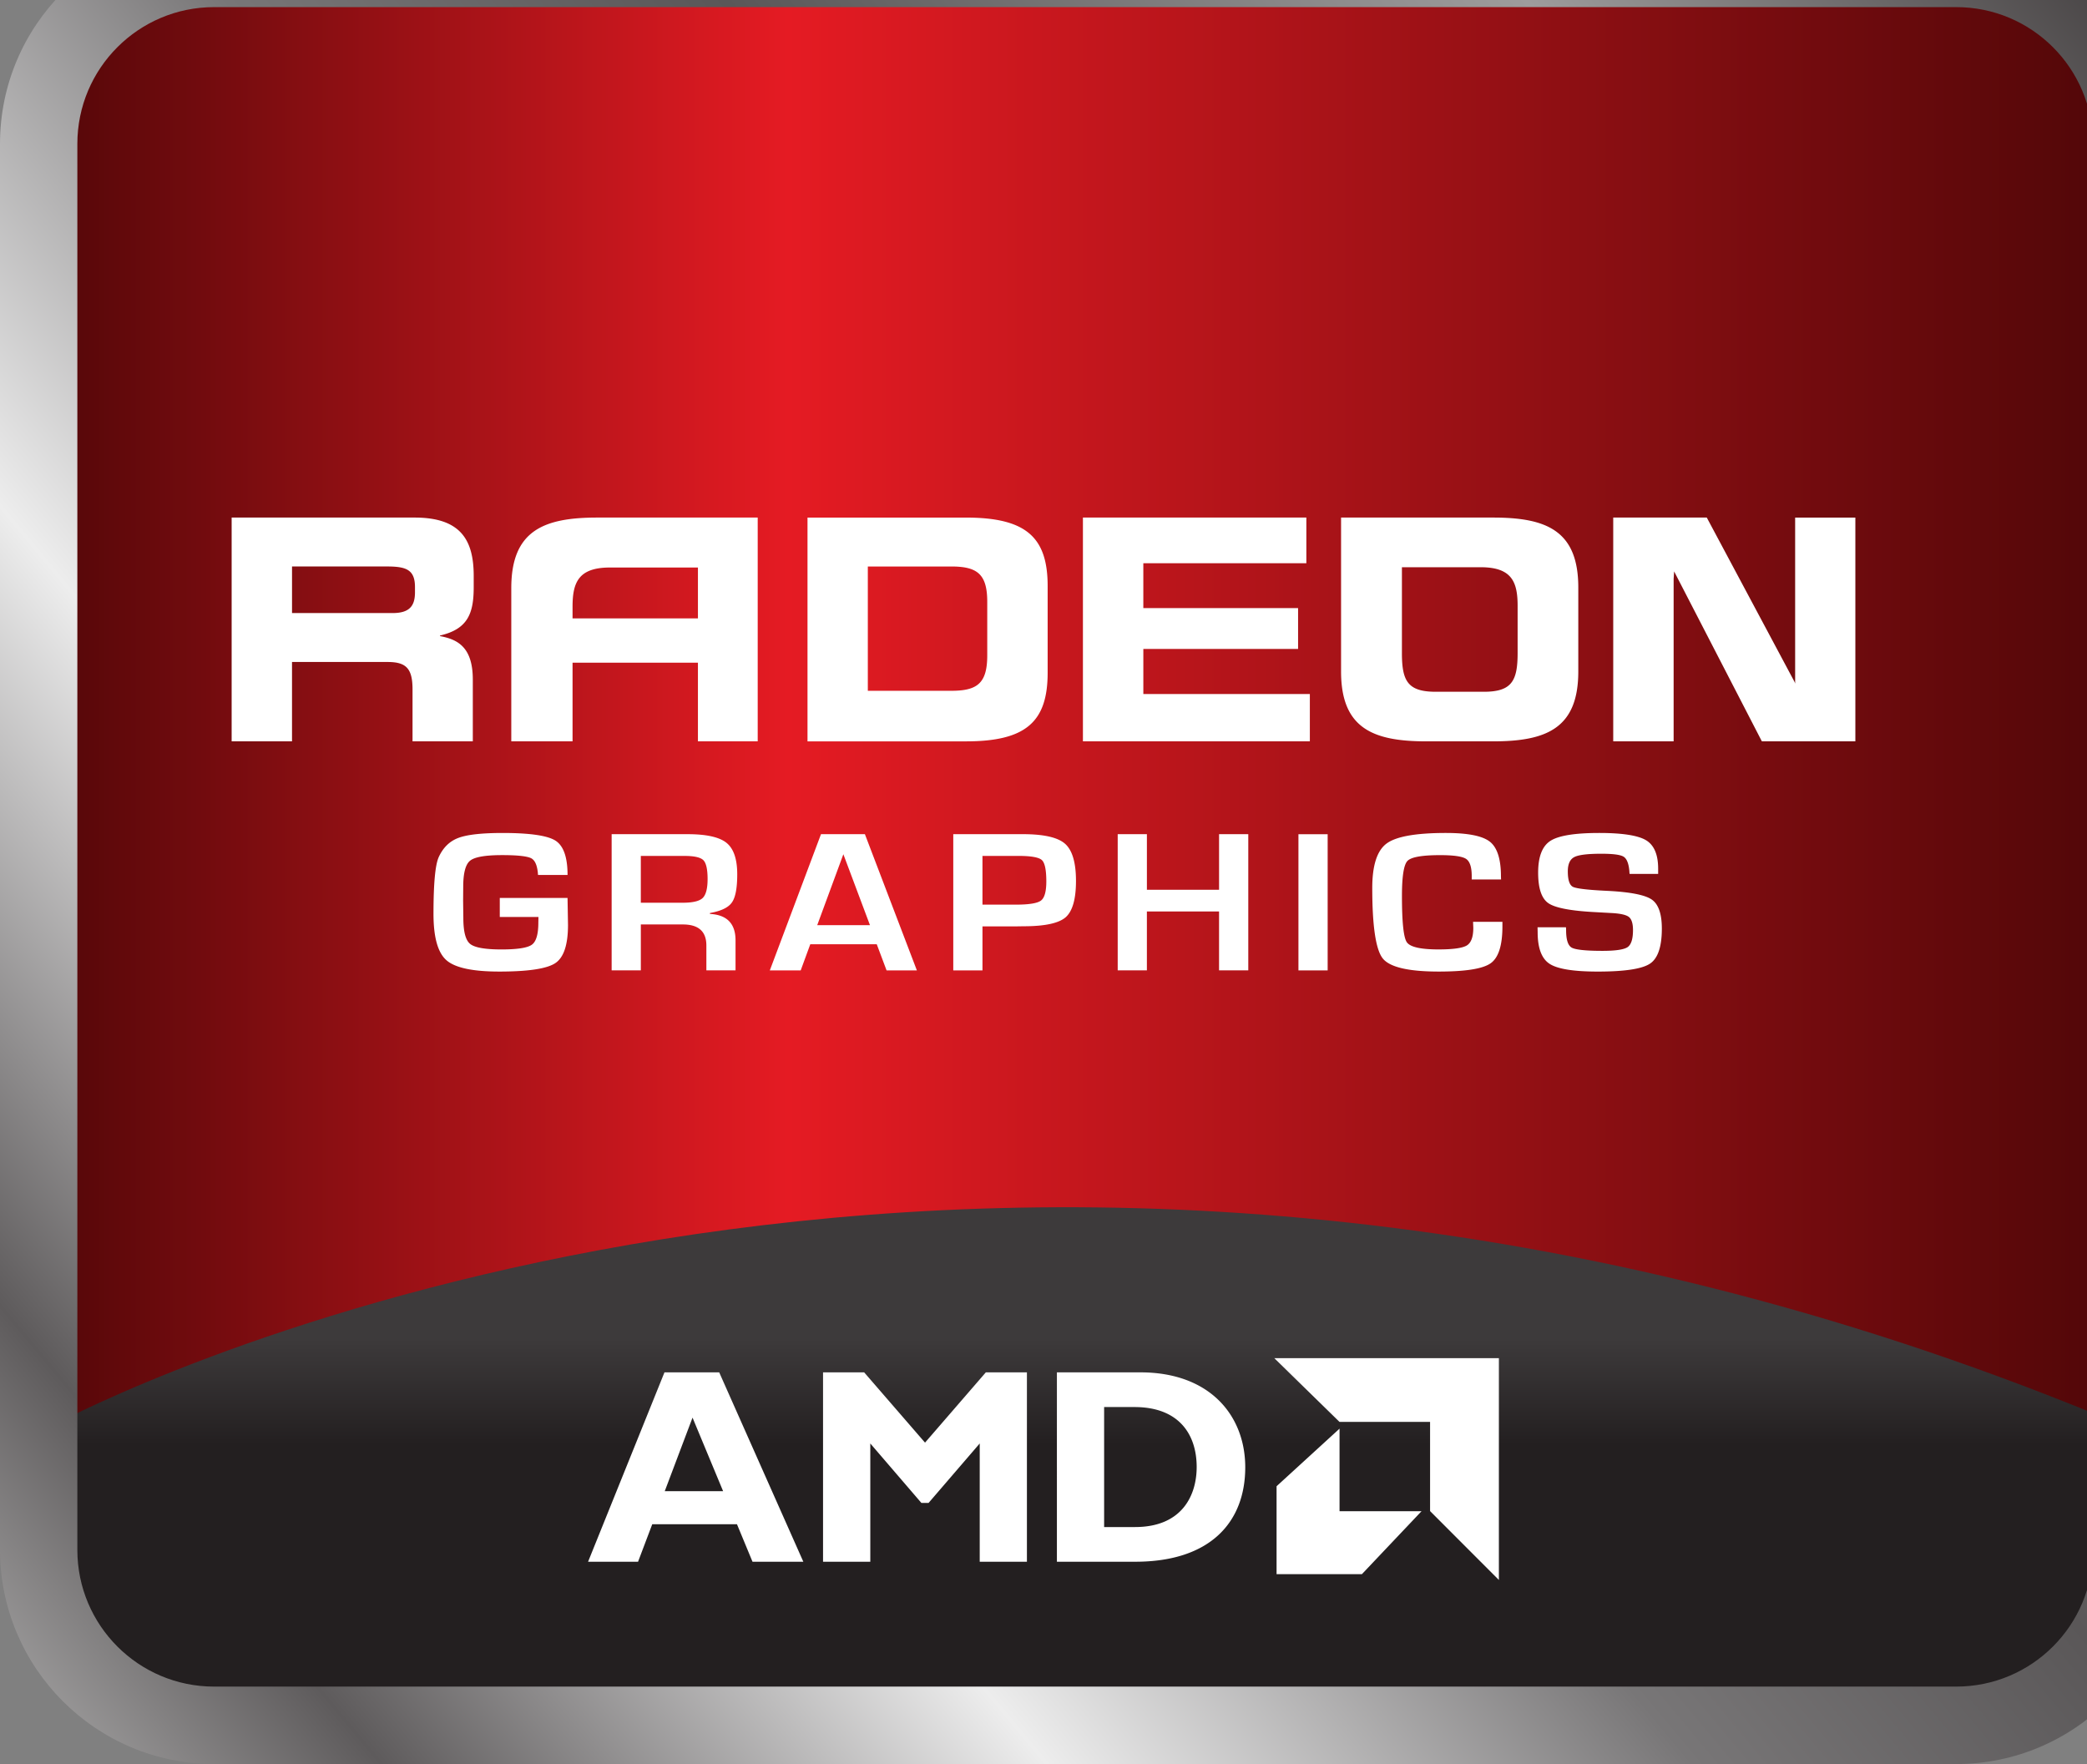 <svg xmlns="http://www.w3.org/2000/svg" xmlns:xlink="http://www.w3.org/1999/xlink" viewBox="0 0 134.963 114.075" xml:space="preserve"><rect x="0" y="0" width="134.963" height="114.075" fill="#808080" stroke="none"/><defs><linearGradient id="a" x1="0" x2="1" y1="0" y2="0" gradientTransform="matrix(101.039 0 0 -101.039 3.407 45.441)" gradientUnits="userSpaceOnUse" spreadMethod="pad"><stop offset="0" stop-color="#4b0607"/><stop offset=".361" stop-color="#e51b23"/><stop offset=".361" stop-color="#e51b23"/><stop offset=".996" stop-color="#4b0607"/><stop offset="1" stop-color="#4b0607"/></linearGradient><linearGradient id="c" x1="0" x2="1" y1="0" y2="0" gradientTransform="matrix(0 -11.541 -11.541 0 53.926 28.552)" gradientUnits="userSpaceOnUse" spreadMethod="pad"><stop offset="0" stop-color="#3d3a3b"/><stop offset="1" stop-color="#231f20"/></linearGradient><linearGradient id="b" x1="0" x2="1" y1="0" y2="0" gradientTransform="scale(-132.41 132.41) rotate(-35 .593 1.612)" gradientUnits="userSpaceOnUse" spreadMethod="pad"><stop offset="0" stop-color="#393536"/><stop offset=".188" stop-color="#9e9c9c"/><stop offset=".406" stop-color="#5a5758"/><stop offset=".542" stop-color="#787677"/><stop offset=".718" stop-color="#ededed"/><stop offset=".899" stop-color="#5e5b5c"/><stop offset=".899" stop-color="#5e5b5c"/><stop offset="1" stop-color="#abaaaa"/></linearGradient><linearGradient id="e" x1="0" x2="10.653" y1="0" y2="0" gradientTransform="matrix(101.039 0 0 -101.039 3.407 45.441)" gradientUnits="userSpaceOnUse" spreadMethod="pad" xlink:href="#a"/><linearGradient id="i" x1="-9.566" x2="1" y1=".866" y2="0" gradientTransform="scale(-132.41 132.41) rotate(-35 .593 1.612)" gradientUnits="userSpaceOnUse" spreadMethod="pad" xlink:href="#b"/><linearGradient id="g" x1="-15.85" x2="-11.253" y1="0" y2="0" gradientTransform="matrix(0 -11.541 -11.541 0 53.926 28.552)" gradientUnits="userSpaceOnUse" spreadMethod="pad" xlink:href="#c"/><clipPath id="d" clipPathUnits="userSpaceOnUse"><path d="M1044.46 31.816H34.066v845.192H1044.46V31.816z"/></clipPath><clipPath id="f" clipPathUnits="userSpaceOnUse"><path d="M1044.46 31.816H34.066l-.003 140.625c60.765 30.137 478.675 218.907 1010.377.762l.02-141.387z"/></clipPath><clipPath id="h" clipPathUnits="userSpaceOnUse"><path d="M1041.16 106.562c0-37.578-30.45-68.027-68.051-68.027H106.523c-37.597 0-68.046 30.45-68.046 68.027v699.36c0 37.574 30.449 68.039 68.046 68.039h866.586c37.601 0 68.051-30.465 68.051-68.039v-699.36zm-68.168 806.043H106.699C47.754 912.605 0 864.844 0 805.926V106.719C0 47.773 47.754 0 106.699 0h866.293c58.928 0 106.698 47.773 106.698 106.719v699.207c0 58.918-47.77 106.679-106.698 106.679z"/></clipPath></defs><g clip-path="url(#d)" transform="matrix(.13 0 0 -.13 0 114.075)"><path fill="url(#e)" d="M34.066 31.816h1010.39v845.191H34.066V31.817z"/></g><g clip-path="url(#f)" transform="matrix(.13 0 0 -.13 0 114.075)"><path fill="url(#g)" d="M1044.46 31.816H34.066l-.003 140.625c60.765 30.137 478.675 218.907 1010.377.762l.02-141.387"/></g><g clip-path="url(#h)" transform="matrix(.13 0 0 -.13 0 114.075)"><path fill="url(#i)" d="M1041.16 106.562c0-37.578-30.45-68.027-68.051-68.027H106.523c-37.597 0-68.046 30.45-68.046 68.027v699.36c0 37.574 30.449 68.039 68.046 68.039h866.586c37.601 0 68.051-30.465 68.051-68.039v-699.36zm-68.168 806.043H106.699C47.754 912.605 0 864.844 0 805.926V106.719C0 47.773 47.754 0 106.699 0h866.293c58.928 0 106.698 47.773 106.698 106.719v699.207c0 58.918-47.77 106.679-106.698 106.679"/></g><path fill="#fff" d="M18.885 39.644h6.504c1.06 0 1.447-.428 1.447-1.338v-.34c0-1.125-.566-1.334-1.8-1.334h-6.151v3.013zm-3.904-6.175h11.835c3.009 0 3.818 1.485 3.818 3.777v.72c0 1.708-.384 2.715-2.179 3.13v.038c1.158.216 2.121.725 2.121 2.816v3.99h-3.898v-3.357c0-1.34-.397-1.775-1.607-1.775h-6.187v5.132H14.98V33.469m41.141 11.202h5.395c1.675 0 2.328-.475 2.328-2.287v-3.468c0-1.8-.653-2.283-2.328-2.283h-5.395v8.037zM52.22 33.47h10.246c3.902 0 5.284 1.28 5.284 4.426V43.5c0 3.159-1.383 4.441-5.284 4.441H52.22V33.47m17.81-.001h14.45v2.952H73.937v2.9h10.008v2.642H73.938v2.916h10.768v3.061H70.031V33.469m34.295 0h6.049l5.681 10.637.033.1V33.47h3.894v14.47h-6.046l-5.674-10.99-.032.481V47.94h-3.906V33.469M45.134 39.99h-8.108v-.756c0-1.573.384-2.535 2.42-2.535h5.688v3.291zm-6.52-6.521c-3.487 0-5.55.867-5.55 4.561v9.91h3.962v-5.086h8.108v5.086H49V33.469H38.614m59.528 8.762c0 1.81-.383 2.503-2.19 2.503h-3.1c-1.816 0-2.192-.693-2.192-2.503V36.68h5.085c2.014 0 2.397.939 2.397 2.495v3.056zm-1.577-8.762h-9.84v9.956c0 3.66 2.049 4.515 5.504 4.515h4.337c3.455 0 5.5-.855 5.5-4.515v-5.438c0-3.663-2.045-4.518-5.5-4.518M32.319 58.066h4.383l.03 1.749c0 1.275-.272 2.095-.813 2.461-.544.368-1.753.551-3.629.551-1.721 0-2.862-.243-3.42-.734-.56-.492-.837-1.492-.837-3 0-1.927.11-3.146.333-3.653.278-.617.699-1.035 1.263-1.25.562-.217 1.52-.325 2.874-.325 1.77 0 2.912.169 3.425.5.516.335.775 1.072.775 2.217h-1.91c-.035-.576-.178-.935-.428-1.075-.25-.137-.879-.21-1.885-.21-1.094 0-1.787.12-2.082.363-.295.241-.442.805-.442 1.696l-.007.884.015 1.13c0 .872.145 1.429.437 1.667.292.24.967.36 2.028.36 1.031 0 1.685-.103 1.965-.306.28-.2.42-.679.42-1.43l.007-.362H32.32v-1.233m9.121.31h2.713c.646 0 1.075-.102 1.287-.307.211-.203.318-.613.318-1.228 0-.627-.093-1.035-.273-1.216-.183-.182-.583-.275-1.201-.275h-2.844v3.025zm-1.887 4.375v-8.808h4.906c1.221 0 2.061.187 2.524.562.462.374.692 1.053.692 2.031 0 .892-.115 1.5-.347 1.825-.229.328-.703.555-1.418.68v.059c1.103.058 1.655.629 1.655 1.709v1.941H45.68v-1.609c0-.905-.505-1.36-1.519-1.36h-2.719v2.969h-1.887m16.705-2.922-1.721-4.588-1.691 4.588h3.412zm.438 1.232H52.4l-.62 1.691h-1.997l3.31-8.809h2.838l3.362 8.81h-1.96l-.635-1.692m6.837-2.56h2.151c.858 0 1.4-.089 1.631-.263.23-.173.347-.586.347-1.235 0-.745-.095-1.206-.288-1.385-.194-.177-.694-.268-1.5-.268h-2.341v3.15zm-1.889 4.251v-8.808h4.509c1.345 0 2.254.207 2.723.623.468.415.704 1.215.704 2.404 0 1.177-.226 1.961-.673 2.35-.447.385-1.35.578-2.713.578l-.437.007h-2.224v2.846h-1.889m19.078-8.807v8.806h-1.89v-3.809h-4.667v3.809H72.28v-8.809h1.888v3.597h4.667v-3.595h1.89m3.243 8.808h1.89v-8.807h-1.89v8.806zm11.294-3.141h1.897v.302c0 1.226-.254 2.02-.76 2.378-.505.359-1.623.537-3.354.537-1.965 0-3.175-.283-3.625-.85-.45-.568-.678-2.087-.678-4.554 0-1.456.307-2.41.92-2.87s1.893-.688 3.842-.688c1.421 0 2.368.188 2.845.566.475.375.715 1.124.715 2.242l.007.2h-1.897v-.227c0-.576-.123-.945-.367-1.106-.246-.161-.805-.241-1.682-.241-1.171 0-1.878.126-2.113.38-.233.253-.35 1.006-.35 2.258 0 1.688.103 2.686.315 2.993.213.31.895.466 2.053.466.937 0 1.549-.087 1.829-.258.278-.173.417-.552.417-1.135l-.015-.393m11.969-3.097h-1.846a1.667 1.667 0 0 1-.015-.182c-.044-.496-.169-.806-.374-.932-.203-.128-.683-.191-1.442-.191-.894 0-1.48.073-1.753.22-.275.146-.412.453-.412.922 0 .555.112.889.333 1 .225.111.965.2 2.22.258 1.479.073 2.438.262 2.875.562.435.3.653.928.653 1.876 0 1.17-.254 1.927-.766 2.269-.51.341-1.634.513-3.377.513-1.565 0-2.605-.167-3.118-.503-.513-.335-.77-1.016-.77-2.039l-.007-.322h1.839l.008.187c0 .617.12.992.362 1.129.245.136.909.208 1.994.208.844 0 1.384-.082 1.619-.24.233-.16.35-.528.35-1.104 0-.426-.09-.708-.268-.85-.179-.138-.559-.224-1.147-.253l-1.045-.058c-1.575-.082-2.58-.275-3.018-.582-.437-.305-.656-.96-.656-1.967 0-1.029.262-1.714.79-2.056.527-.342 1.582-.513 3.162-.513 1.499 0 2.508.159 3.028.471.52.315.781.928.781 1.842v.333M82.554 96.109v5.684h5.52l3.855-4.07h-5.303v-5.338l-4.072 3.724m-.149-8.284h14.526v14.346l-4.45-4.456v-5.769h-5.86l-4.216-4.121m-37.62 3.847-1.797 4.757h3.775l-1.978-4.757zm7.166 9.32h-3.287l-1.005-2.426H42.18l-.918 2.425H38.03l4.94-12.246h3.54l5.44 12.246m11.803-12.246h2.656v12.246h-3.052v-7.648l-3.307 3.844h-.466l-3.303-3.844v7.65h-3.056V88.745h2.659l3.936 4.544 3.932-4.544m7.649 10.003H73.4c3.069 0 3.987-2.083 3.987-3.88 0-2.1-1.133-3.88-4.025-3.88h-1.96v7.76zm2.354-10.003c4.475 0 6.773 2.784 6.773 6.14 0 3.519-2.23 6.106-7.114 6.106h-5.066V88.745h5.407"/></svg>